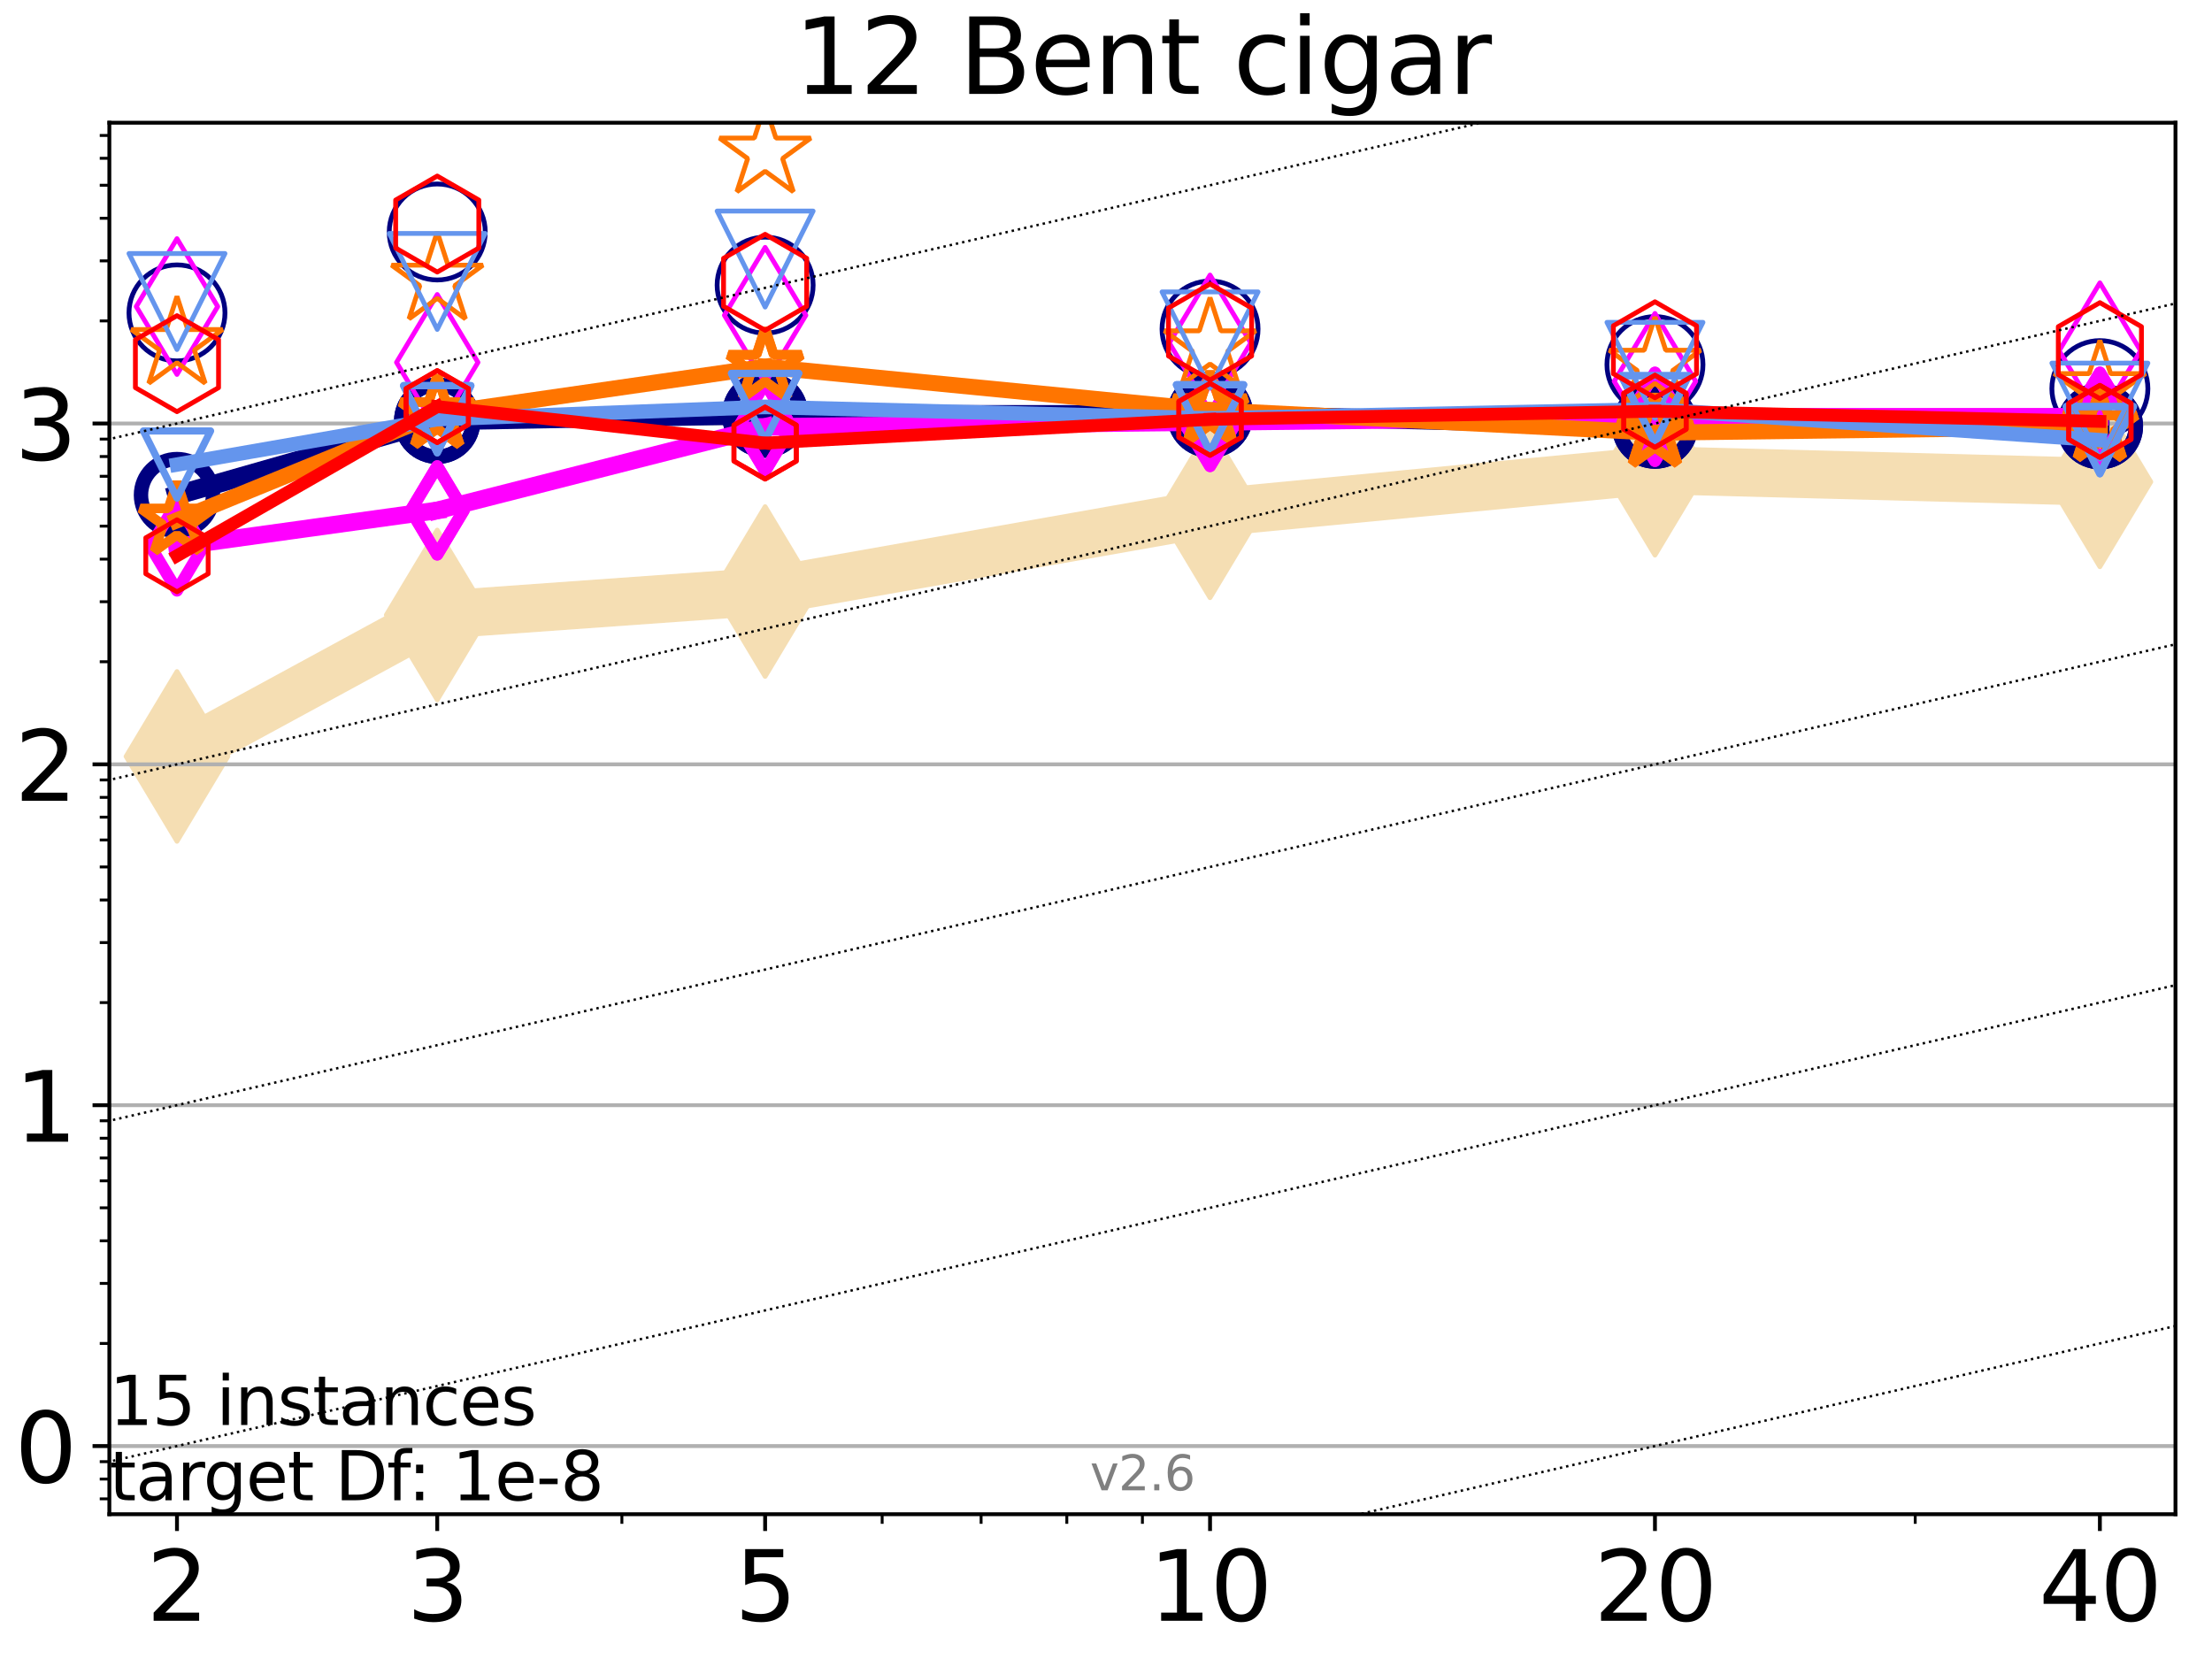 <?xml version="1.0" encoding="utf-8" standalone="no"?>
<!DOCTYPE svg PUBLIC "-//W3C//DTD SVG 1.1//EN"
  "http://www.w3.org/Graphics/SVG/1.1/DTD/svg11.dtd">
<svg xmlns:xlink="http://www.w3.org/1999/xlink" width="460.8pt" height="345.6pt" viewBox="0 0 460.8 345.6" xmlns="http://www.w3.org/2000/svg" version="1.1">
 <defs>
  <style type="text/css">*{stroke-linejoin: round; stroke-linecap: butt}</style>
 </defs>
 <g id="figure_1">
  <g id="patch_1">
   <path d="M 0 345.6 
L 460.8 345.6 
L 460.8 0 
L 0 0 
z
" style="fill: #ffffff"/>
  </g>
  <g id="axes_1">
   <g id="patch_2">
    <path d="M 22.78 315.44 
L 453.192 315.44 
L 453.192 25.56 
L 22.78 25.56 
z
" style="fill: #ffffff"/>
   </g>
   <g id="line2d_1">
    <path d="M 36.868 157.577 
L 91.085 128.108 
L 159.39 123.225 
L 252.074 106.827 
L 344.758 97.957 
L 437.443 100.376 
" clip-path="url(#pd51dec85cf)" style="fill: none; stroke: #f5deb3; stroke-width: 10; stroke-linecap: square"/>
    <defs>
     <path id="m3468504c24" d="M -0 17.678 
L 10.607 0 
L 0 -17.678 
L -10.607 -0 
z
" style="stroke: #f5deb3; stroke-linejoin: miter"/>
    </defs>
    <g clip-path="url(#pd51dec85cf)">
     <use xlink:href="#m3468504c24" x="36.868" y="157.577" style="fill: #f5deb3; stroke: #f5deb3; stroke-linejoin: miter"/>
     <use xlink:href="#m3468504c24" x="91.085" y="128.108" style="fill: #f5deb3; stroke: #f5deb3; stroke-linejoin: miter"/>
     <use xlink:href="#m3468504c24" x="159.39" y="123.225" style="fill: #f5deb3; stroke: #f5deb3; stroke-linejoin: miter"/>
     <use xlink:href="#m3468504c24" x="252.074" y="106.827" style="fill: #f5deb3; stroke: #f5deb3; stroke-linejoin: miter"/>
     <use xlink:href="#m3468504c24" x="344.758" y="97.957" style="fill: #f5deb3; stroke: #f5deb3; stroke-linejoin: miter"/>
     <use xlink:href="#m3468504c24" x="437.443" y="100.376" style="fill: #f5deb3; stroke: #f5deb3; stroke-linejoin: miter"/>
    </g>
   </g>
   <g id="matplotlib.axis_1">
    <g id="xtick_1">
     <g id="line2d_2">
      <defs>
       <path id="ma467ca7c6b" d="M 0 0 
L 0 3.5 
" style="stroke: #000000; stroke-width: 0.8"/>
      </defs>
      <g>
       <use xlink:href="#ma467ca7c6b" x="36.868" y="315.44" style="stroke: #000000; stroke-width: 0.8"/>
      </g>
     </g>
     <g id="text_1">
      <!-- 2 -->
      <g transform="translate(30.506 337.637)scale(0.2 -0.2)">
       <defs>
        <path id="DejaVuSans-32" d="M 1228 531 
L 3431 531 
L 3431 0 
L 469 0 
L 469 531 
Q 828 903 1448 1529 
Q 2069 2156 2228 2338 
Q 2531 2678 2651 2914 
Q 2772 3150 2772 3378 
Q 2772 3750 2511 3984 
Q 2250 4219 1831 4219 
Q 1534 4219 1204 4116 
Q 875 4013 500 3803 
L 500 4441 
Q 881 4594 1212 4672 
Q 1544 4750 1819 4750 
Q 2544 4750 2975 4387 
Q 3406 4025 3406 3419 
Q 3406 3131 3298 2873 
Q 3191 2616 2906 2266 
Q 2828 2175 2409 1742 
Q 1991 1309 1228 531 
z
" transform="scale(0.016)"/>
       </defs>
       <use xlink:href="#DejaVuSans-32"/>
      </g>
     </g>
    </g>
    <g id="xtick_2">
     <g id="line2d_3">
      <g>
       <use xlink:href="#ma467ca7c6b" x="91.085" y="315.44" style="stroke: #000000; stroke-width: 0.8"/>
      </g>
     </g>
     <g id="text_2">
      <!-- 3 -->
      <g transform="translate(84.723 337.637)scale(0.2 -0.2)">
       <defs>
        <path id="DejaVuSans-33" d="M 2597 2516 
Q 3050 2419 3304 2112 
Q 3559 1806 3559 1356 
Q 3559 666 3084 287 
Q 2609 -91 1734 -91 
Q 1441 -91 1130 -33 
Q 819 25 488 141 
L 488 750 
Q 750 597 1062 519 
Q 1375 441 1716 441 
Q 2309 441 2620 675 
Q 2931 909 2931 1356 
Q 2931 1769 2642 2001 
Q 2353 2234 1838 2234 
L 1294 2234 
L 1294 2753 
L 1863 2753 
Q 2328 2753 2575 2939 
Q 2822 3125 2822 3475 
Q 2822 3834 2567 4026 
Q 2313 4219 1838 4219 
Q 1578 4219 1281 4162 
Q 984 4106 628 3988 
L 628 4550 
Q 988 4650 1302 4700 
Q 1616 4750 1894 4750 
Q 2613 4750 3031 4423 
Q 3450 4097 3450 3541 
Q 3450 3153 3228 2886 
Q 3006 2619 2597 2516 
z
" transform="scale(0.016)"/>
       </defs>
       <use xlink:href="#DejaVuSans-33"/>
      </g>
     </g>
    </g>
    <g id="xtick_3">
     <g id="line2d_4">
      <g>
       <use xlink:href="#ma467ca7c6b" x="159.39" y="315.44" style="stroke: #000000; stroke-width: 0.8"/>
      </g>
     </g>
     <g id="text_3">
      <!-- 5 -->
      <g transform="translate(153.028 337.637)scale(0.2 -0.2)">
       <defs>
        <path id="DejaVuSans-35" d="M 691 4666 
L 3169 4666 
L 3169 4134 
L 1269 4134 
L 1269 2991 
Q 1406 3038 1543 3061 
Q 1681 3084 1819 3084 
Q 2600 3084 3056 2656 
Q 3513 2228 3513 1497 
Q 3513 744 3044 326 
Q 2575 -91 1722 -91 
Q 1428 -91 1123 -41 
Q 819 9 494 109 
L 494 744 
Q 775 591 1075 516 
Q 1375 441 1709 441 
Q 2250 441 2565 725 
Q 2881 1009 2881 1497 
Q 2881 1984 2565 2268 
Q 2250 2553 1709 2553 
Q 1456 2553 1204 2497 
Q 953 2441 691 2322 
L 691 4666 
z
" transform="scale(0.016)"/>
       </defs>
       <use xlink:href="#DejaVuSans-35"/>
      </g>
     </g>
    </g>
    <g id="xtick_4">
     <g id="line2d_5">
      <g>
       <use xlink:href="#ma467ca7c6b" x="252.074" y="315.44" style="stroke: #000000; stroke-width: 0.8"/>
      </g>
     </g>
     <g id="text_4">
      <!-- 10 -->
      <g transform="translate(239.349 337.637)scale(0.2 -0.2)">
       <defs>
        <path id="DejaVuSans-31" d="M 794 531 
L 1825 531 
L 1825 4091 
L 703 3866 
L 703 4441 
L 1819 4666 
L 2450 4666 
L 2450 531 
L 3481 531 
L 3481 0 
L 794 0 
L 794 531 
z
" transform="scale(0.016)"/>
        <path id="DejaVuSans-30" d="M 2034 4250 
Q 1547 4250 1301 3770 
Q 1056 3291 1056 2328 
Q 1056 1369 1301 889 
Q 1547 409 2034 409 
Q 2525 409 2770 889 
Q 3016 1369 3016 2328 
Q 3016 3291 2770 3770 
Q 2525 4250 2034 4250 
z
M 2034 4750 
Q 2819 4750 3233 4129 
Q 3647 3509 3647 2328 
Q 3647 1150 3233 529 
Q 2819 -91 2034 -91 
Q 1250 -91 836 529 
Q 422 1150 422 2328 
Q 422 3509 836 4129 
Q 1250 4750 2034 4750 
z
" transform="scale(0.016)"/>
       </defs>
       <use xlink:href="#DejaVuSans-31"/>
       <use xlink:href="#DejaVuSans-30" x="63.623"/>
      </g>
     </g>
    </g>
    <g id="xtick_5">
     <g id="line2d_6">
      <g>
       <use xlink:href="#ma467ca7c6b" x="344.758" y="315.44" style="stroke: #000000; stroke-width: 0.8"/>
      </g>
     </g>
     <g id="text_5">
      <!-- 20 -->
      <g transform="translate(332.033 337.637)scale(0.2 -0.2)">
       <use xlink:href="#DejaVuSans-32"/>
       <use xlink:href="#DejaVuSans-30" x="63.623"/>
      </g>
     </g>
    </g>
    <g id="xtick_6">
     <g id="line2d_7">
      <g>
       <use xlink:href="#ma467ca7c6b" x="437.443" y="315.44" style="stroke: #000000; stroke-width: 0.8"/>
      </g>
     </g>
     <g id="text_6">
      <!-- 40 -->
      <g transform="translate(424.718 337.637)scale(0.2 -0.2)">
       <defs>
        <path id="DejaVuSans-34" d="M 2419 4116 
L 825 1625 
L 2419 1625 
L 2419 4116 
z
M 2253 4666 
L 3047 4666 
L 3047 1625 
L 3713 1625 
L 3713 1100 
L 3047 1100 
L 3047 0 
L 2419 0 
L 2419 1100 
L 313 1100 
L 313 1709 
L 2253 4666 
z
" transform="scale(0.016)"/>
       </defs>
       <use xlink:href="#DejaVuSans-34"/>
       <use xlink:href="#DejaVuSans-30" x="63.623"/>
      </g>
     </g>
    </g>
    <g id="xtick_7">
     <g id="line2d_8">
      <defs>
       <path id="m8742161b7d" d="M 0 0 
L 0 2 
" style="stroke: #000000; stroke-width: 0.6"/>
      </defs>
      <g>
       <use xlink:href="#m8742161b7d" x="129.552" y="315.44" style="stroke: #000000; stroke-width: 0.6"/>
      </g>
     </g>
    </g>
    <g id="xtick_8">
     <g id="line2d_9">
      <g>
       <use xlink:href="#m8742161b7d" x="183.769" y="315.44" style="stroke: #000000; stroke-width: 0.6"/>
      </g>
     </g>
    </g>
    <g id="xtick_9">
     <g id="line2d_10">
      <g>
       <use xlink:href="#m8742161b7d" x="204.381" y="315.44" style="stroke: #000000; stroke-width: 0.6"/>
      </g>
     </g>
    </g>
    <g id="xtick_10">
     <g id="line2d_11">
      <g>
       <use xlink:href="#m8742161b7d" x="222.237" y="315.44" style="stroke: #000000; stroke-width: 0.6"/>
      </g>
     </g>
    </g>
    <g id="xtick_11">
     <g id="line2d_12">
      <g>
       <use xlink:href="#m8742161b7d" x="237.986" y="315.44" style="stroke: #000000; stroke-width: 0.6"/>
      </g>
     </g>
    </g>
    <g id="xtick_12">
     <g id="line2d_13">
      <g>
       <use xlink:href="#m8742161b7d" x="398.975" y="315.44" style="stroke: #000000; stroke-width: 0.6"/>
      </g>
     </g>
    </g>
   </g>
   <g id="matplotlib.axis_2">
    <g id="ytick_1">
     <g id="line2d_14">
      <path d="M 22.78 301.239 
L 453.192 301.239 
" clip-path="url(#pd51dec85cf)" style="fill: none; stroke: #b0b0b0; stroke-width: 0.8; stroke-linecap: square"/>
     </g>
     <g id="line2d_15">
      <defs>
       <path id="md9163b01f8" d="M 0 0 
L -3.5 0 
" style="stroke: #000000; stroke-width: 0.8"/>
      </defs>
      <g>
       <use xlink:href="#md9163b01f8" x="22.78" y="301.239" style="stroke: #000000; stroke-width: 0.8"/>
      </g>
     </g>
     <g id="text_7">
      <!-- 0 -->
      <g transform="translate(3.055 308.837)scale(0.2 -0.2)">
       <use xlink:href="#DejaVuSans-30"/>
      </g>
     </g>
    </g>
    <g id="ytick_2">
     <g id="line2d_16">
      <path d="M 22.78 230.234 
L 453.192 230.234 
" clip-path="url(#pd51dec85cf)" style="fill: none; stroke: #b0b0b0; stroke-width: 0.8; stroke-linecap: square"/>
     </g>
     <g id="line2d_17">
      <g>
       <use xlink:href="#md9163b01f8" x="22.78" y="230.234" style="stroke: #000000; stroke-width: 0.8"/>
      </g>
     </g>
     <g id="text_8">
      <!-- 1 -->
      <g transform="translate(3.055 237.832)scale(0.2 -0.2)">
       <use xlink:href="#DejaVuSans-31"/>
      </g>
     </g>
    </g>
    <g id="ytick_3">
     <g id="line2d_18">
      <path d="M 22.78 159.228 
L 453.192 159.228 
" clip-path="url(#pd51dec85cf)" style="fill: none; stroke: #b0b0b0; stroke-width: 0.8; stroke-linecap: square"/>
     </g>
     <g id="line2d_19">
      <g>
       <use xlink:href="#md9163b01f8" x="22.78" y="159.228" style="stroke: #000000; stroke-width: 0.8"/>
      </g>
     </g>
     <g id="text_9">
      <!-- 2 -->
      <g transform="translate(3.055 166.827)scale(0.2 -0.2)">
       <use xlink:href="#DejaVuSans-32"/>
      </g>
     </g>
    </g>
    <g id="ytick_4">
     <g id="line2d_20">
      <path d="M 22.78 88.223 
L 453.192 88.223 
" clip-path="url(#pd51dec85cf)" style="fill: none; stroke: #b0b0b0; stroke-width: 0.8; stroke-linecap: square"/>
     </g>
     <g id="line2d_21">
      <g>
       <use xlink:href="#md9163b01f8" x="22.78" y="88.223" style="stroke: #000000; stroke-width: 0.8"/>
      </g>
     </g>
     <g id="text_10">
      <!-- 3 -->
      <g transform="translate(3.055 95.821)scale(0.2 -0.2)">
       <use xlink:href="#DejaVuSans-33"/>
      </g>
     </g>
    </g>
    <g id="ytick_5">
     <g id="line2d_22">
      <defs>
       <path id="m0f6da4682d" d="M 0 0 
L -2 0 
" style="stroke: #000000; stroke-width: 0.6"/>
      </defs>
      <g>
       <use xlink:href="#m0f6da4682d" x="22.78" y="312.238" style="stroke: #000000; stroke-width: 0.6"/>
      </g>
     </g>
    </g>
    <g id="ytick_6">
     <g id="line2d_23">
      <g>
       <use xlink:href="#m0f6da4682d" x="22.78" y="308.12" style="stroke: #000000; stroke-width: 0.6"/>
      </g>
     </g>
    </g>
    <g id="ytick_7">
     <g id="line2d_24">
      <g>
       <use xlink:href="#m0f6da4682d" x="22.78" y="304.488" style="stroke: #000000; stroke-width: 0.6"/>
      </g>
     </g>
    </g>
    <g id="ytick_8">
     <g id="line2d_25">
      <g>
       <use xlink:href="#m0f6da4682d" x="22.78" y="279.864" style="stroke: #000000; stroke-width: 0.6"/>
      </g>
     </g>
    </g>
    <g id="ytick_9">
     <g id="line2d_26">
      <g>
       <use xlink:href="#m0f6da4682d" x="22.78" y="267.361" style="stroke: #000000; stroke-width: 0.6"/>
      </g>
     </g>
    </g>
    <g id="ytick_10">
     <g id="line2d_27">
      <g>
       <use xlink:href="#m0f6da4682d" x="22.78" y="258.489" style="stroke: #000000; stroke-width: 0.6"/>
      </g>
     </g>
    </g>
    <g id="ytick_11">
     <g id="line2d_28">
      <g>
       <use xlink:href="#m0f6da4682d" x="22.78" y="251.608" style="stroke: #000000; stroke-width: 0.6"/>
      </g>
     </g>
    </g>
    <g id="ytick_12">
     <g id="line2d_29">
      <g>
       <use xlink:href="#m0f6da4682d" x="22.78" y="245.986" style="stroke: #000000; stroke-width: 0.6"/>
      </g>
     </g>
    </g>
    <g id="ytick_13">
     <g id="line2d_30">
      <g>
       <use xlink:href="#m0f6da4682d" x="22.78" y="241.232" style="stroke: #000000; stroke-width: 0.6"/>
      </g>
     </g>
    </g>
    <g id="ytick_14">
     <g id="line2d_31">
      <g>
       <use xlink:href="#m0f6da4682d" x="22.78" y="237.115" style="stroke: #000000; stroke-width: 0.6"/>
      </g>
     </g>
    </g>
    <g id="ytick_15">
     <g id="line2d_32">
      <g>
       <use xlink:href="#m0f6da4682d" x="22.78" y="233.483" style="stroke: #000000; stroke-width: 0.6"/>
      </g>
     </g>
    </g>
    <g id="ytick_16">
     <g id="line2d_33">
      <g>
       <use xlink:href="#m0f6da4682d" x="22.78" y="208.859" style="stroke: #000000; stroke-width: 0.6"/>
      </g>
     </g>
    </g>
    <g id="ytick_17">
     <g id="line2d_34">
      <g>
       <use xlink:href="#m0f6da4682d" x="22.78" y="196.355" style="stroke: #000000; stroke-width: 0.6"/>
      </g>
     </g>
    </g>
    <g id="ytick_18">
     <g id="line2d_35">
      <g>
       <use xlink:href="#m0f6da4682d" x="22.78" y="187.484" style="stroke: #000000; stroke-width: 0.6"/>
      </g>
     </g>
    </g>
    <g id="ytick_19">
     <g id="line2d_36">
      <g>
       <use xlink:href="#m0f6da4682d" x="22.78" y="180.603" style="stroke: #000000; stroke-width: 0.6"/>
      </g>
     </g>
    </g>
    <g id="ytick_20">
     <g id="line2d_37">
      <g>
       <use xlink:href="#m0f6da4682d" x="22.78" y="174.981" style="stroke: #000000; stroke-width: 0.6"/>
      </g>
     </g>
    </g>
    <g id="ytick_21">
     <g id="line2d_38">
      <g>
       <use xlink:href="#m0f6da4682d" x="22.78" y="170.227" style="stroke: #000000; stroke-width: 0.6"/>
      </g>
     </g>
    </g>
    <g id="ytick_22">
     <g id="line2d_39">
      <g>
       <use xlink:href="#m0f6da4682d" x="22.78" y="166.109" style="stroke: #000000; stroke-width: 0.6"/>
      </g>
     </g>
    </g>
    <g id="ytick_23">
     <g id="line2d_40">
      <g>
       <use xlink:href="#m0f6da4682d" x="22.78" y="162.477" style="stroke: #000000; stroke-width: 0.6"/>
      </g>
     </g>
    </g>
    <g id="ytick_24">
     <g id="line2d_41">
      <g>
       <use xlink:href="#m0f6da4682d" x="22.78" y="137.853" style="stroke: #000000; stroke-width: 0.6"/>
      </g>
     </g>
    </g>
    <g id="ytick_25">
     <g id="line2d_42">
      <g>
       <use xlink:href="#m0f6da4682d" x="22.78" y="125.35" style="stroke: #000000; stroke-width: 0.6"/>
      </g>
     </g>
    </g>
    <g id="ytick_26">
     <g id="line2d_43">
      <g>
       <use xlink:href="#m0f6da4682d" x="22.78" y="116.479" style="stroke: #000000; stroke-width: 0.6"/>
      </g>
     </g>
    </g>
    <g id="ytick_27">
     <g id="line2d_44">
      <g>
       <use xlink:href="#m0f6da4682d" x="22.78" y="109.598" style="stroke: #000000; stroke-width: 0.6"/>
      </g>
     </g>
    </g>
    <g id="ytick_28">
     <g id="line2d_45">
      <g>
       <use xlink:href="#m0f6da4682d" x="22.78" y="103.975" style="stroke: #000000; stroke-width: 0.6"/>
      </g>
     </g>
    </g>
    <g id="ytick_29">
     <g id="line2d_46">
      <g>
       <use xlink:href="#m0f6da4682d" x="22.78" y="99.222" style="stroke: #000000; stroke-width: 0.6"/>
      </g>
     </g>
    </g>
    <g id="ytick_30">
     <g id="line2d_47">
      <g>
       <use xlink:href="#m0f6da4682d" x="22.78" y="95.104" style="stroke: #000000; stroke-width: 0.6"/>
      </g>
     </g>
    </g>
    <g id="ytick_31">
     <g id="line2d_48">
      <g>
       <use xlink:href="#m0f6da4682d" x="22.78" y="91.472" style="stroke: #000000; stroke-width: 0.6"/>
      </g>
     </g>
    </g>
    <g id="ytick_32">
     <g id="line2d_49">
      <g>
       <use xlink:href="#m0f6da4682d" x="22.78" y="66.848" style="stroke: #000000; stroke-width: 0.6"/>
      </g>
     </g>
    </g>
    <g id="ytick_33">
     <g id="line2d_50">
      <g>
       <use xlink:href="#m0f6da4682d" x="22.78" y="54.345" style="stroke: #000000; stroke-width: 0.6"/>
      </g>
     </g>
    </g>
    <g id="ytick_34">
     <g id="line2d_51">
      <g>
       <use xlink:href="#m0f6da4682d" x="22.78" y="45.473" style="stroke: #000000; stroke-width: 0.6"/>
      </g>
     </g>
    </g>
    <g id="ytick_35">
     <g id="line2d_52">
      <g>
       <use xlink:href="#m0f6da4682d" x="22.78" y="38.592" style="stroke: #000000; stroke-width: 0.6"/>
      </g>
     </g>
    </g>
    <g id="ytick_36">
     <g id="line2d_53">
      <g>
       <use xlink:href="#m0f6da4682d" x="22.78" y="32.97" style="stroke: #000000; stroke-width: 0.6"/>
      </g>
     </g>
    </g>
    <g id="ytick_37">
     <g id="line2d_54">
      <g>
       <use xlink:href="#m0f6da4682d" x="22.78" y="28.216" style="stroke: #000000; stroke-width: 0.6"/>
      </g>
     </g>
    </g>
   </g>
   <g id="line2d_55">
    <path d="M 36.868 103.134 
L 91.085 87.647 
" clip-path="url(#pd51dec85cf)" style="fill: none; stroke: #000080; stroke-width: 4; stroke-linecap: square"/>
    <defs>
     <path id="mf715bd13f1" d="M 0 7.5 
C 1.989 7.5 3.897 6.71 5.303 5.303 
C 6.71 3.897 7.5 1.989 7.5 0 
C 7.5 -1.989 6.71 -3.897 5.303 -5.303 
C 3.897 -6.71 1.989 -7.5 0 -7.5 
C -1.989 -7.5 -3.897 -6.71 -5.303 -5.303 
C -6.71 -3.897 -7.5 -1.989 -7.5 0 
C -7.5 1.989 -6.71 3.897 -5.303 5.303 
C -3.897 6.71 -1.989 7.5 0 7.5 
z
" style="stroke: #000080; stroke-width: 3"/>
    </defs>
    <g clip-path="url(#pd51dec85cf)">
     <use xlink:href="#mf715bd13f1" x="36.868" y="103.134" style="fill-opacity: 0; stroke: #000080; stroke-width: 3"/>
     <use xlink:href="#mf715bd13f1" x="91.085" y="87.647" style="fill-opacity: 0; stroke: #000080; stroke-width: 3"/>
    </g>
   </g>
   <g id="line2d_56">
    <path d="M 91.085 87.647 
L 159.39 86.371 
" clip-path="url(#pd51dec85cf)" style="fill: none; stroke: #000080; stroke-width: 4; stroke-linecap: square"/>
    <g clip-path="url(#pd51dec85cf)">
     <use xlink:href="#mf715bd13f1" x="91.085" y="87.647" style="fill-opacity: 0; stroke: #000080; stroke-width: 3"/>
     <use xlink:href="#mf715bd13f1" x="159.39" y="86.371" style="fill-opacity: 0; stroke: #000080; stroke-width: 3"/>
    </g>
   </g>
   <g id="line2d_57">
    <path d="M 159.39 86.371 
L 252.074 86.393 
" clip-path="url(#pd51dec85cf)" style="fill: none; stroke: #000080; stroke-width: 4; stroke-linecap: square"/>
    <g clip-path="url(#pd51dec85cf)">
     <use xlink:href="#mf715bd13f1" x="159.39" y="86.371" style="fill-opacity: 0; stroke: #000080; stroke-width: 3"/>
     <use xlink:href="#mf715bd13f1" x="252.074" y="86.393" style="fill-opacity: 0; stroke: #000080; stroke-width: 3"/>
    </g>
   </g>
   <g id="line2d_58">
    <path d="M 252.074 86.393 
L 344.758 88.649 
" clip-path="url(#pd51dec85cf)" style="fill: none; stroke: #000080; stroke-width: 4; stroke-linecap: square"/>
    <g clip-path="url(#pd51dec85cf)">
     <use xlink:href="#mf715bd13f1" x="252.074" y="86.393" style="fill-opacity: 0; stroke: #000080; stroke-width: 3"/>
     <use xlink:href="#mf715bd13f1" x="344.758" y="88.649" style="fill-opacity: 0; stroke: #000080; stroke-width: 3"/>
    </g>
   </g>
   <g id="line2d_59">
    <path d="M 344.758 88.649 
L 437.443 88.773 
" clip-path="url(#pd51dec85cf)" style="fill: none; stroke: #000080; stroke-width: 4; stroke-linecap: square"/>
    <g clip-path="url(#pd51dec85cf)">
     <use xlink:href="#mf715bd13f1" x="344.758" y="88.649" style="fill-opacity: 0; stroke: #000080; stroke-width: 3"/>
     <use xlink:href="#mf715bd13f1" x="437.443" y="88.773" style="fill-opacity: 0; stroke: #000080; stroke-width: 3"/>
    </g>
   </g>
   <g id="line2d_60">
    <path d="M 437.443 88.773 
" clip-path="url(#pd51dec85cf)" style="fill: none; stroke: #000080; stroke-width: 4; stroke-linecap: square"/>
    <g clip-path="url(#pd51dec85cf)">
     <use xlink:href="#mf715bd13f1" x="437.443" y="88.773" style="fill-opacity: 0; stroke: #000080; stroke-width: 3"/>
    </g>
   </g>
   <g id="line2d_61"/>
   <g id="line2d_62">
    <defs>
     <path id="m089adb2731" d="M 0 10 
C 2.652 10 5.196 8.946 7.071 7.071 
C 8.946 5.196 10 2.652 10 0 
C 10 -2.652 8.946 -5.196 7.071 -7.071 
C 5.196 -8.946 2.652 -10 0 -10 
C -2.652 -10 -5.196 -8.946 -7.071 -7.071 
C -8.946 -5.196 -10 -2.652 -10 0 
C -10 2.652 -8.946 5.196 -7.071 7.071 
C -5.196 8.946 -2.652 10 0 10 
z
" style="stroke: #000080"/>
    </defs>
    <g clip-path="url(#pd51dec85cf)">
     <use xlink:href="#m089adb2731" x="36.868" y="65.182" style="fill-opacity: 0; stroke: #000080"/>
     <use xlink:href="#m089adb2731" x="91.085" y="48.325" style="fill-opacity: 0; stroke: #000080"/>
     <use xlink:href="#m089adb2731" x="159.39" y="59.397" style="fill-opacity: 0; stroke: #000080"/>
     <use xlink:href="#m089adb2731" x="252.074" y="68.544" style="fill-opacity: 0; stroke: #000080"/>
     <use xlink:href="#m089adb2731" x="344.758" y="75.956" style="fill-opacity: 0; stroke: #000080"/>
     <use xlink:href="#m089adb2731" x="437.443" y="80.956" style="fill-opacity: 0; stroke: #000080"/>
    </g>
   </g>
   <g id="line2d_63">
    <path d="M 36.868 113.838 
L 91.085 106.324 
" clip-path="url(#pd51dec85cf)" style="fill: none; stroke: #ff00ff; stroke-width: 3.667; stroke-linecap: square"/>
    <defs>
     <path id="mc3e0dd32f2" d="M -0 9.192 
L 5.515 0 
L 0 -9.192 
L -5.515 -0 
z
" style="stroke: #ff00ff; stroke-width: 2.5; stroke-linejoin: miter"/>
    </defs>
    <g clip-path="url(#pd51dec85cf)">
     <use xlink:href="#mc3e0dd32f2" x="36.868" y="113.838" style="fill-opacity: 0; stroke: #ff00ff; stroke-width: 2.5; stroke-linejoin: miter"/>
     <use xlink:href="#mc3e0dd32f2" x="91.085" y="106.324" style="fill-opacity: 0; stroke: #ff00ff; stroke-width: 2.5; stroke-linejoin: miter"/>
    </g>
   </g>
   <g id="line2d_64">
    <path d="M 91.085 106.324 
L 159.39 88.935 
" clip-path="url(#pd51dec85cf)" style="fill: none; stroke: #ff00ff; stroke-width: 3.667; stroke-linecap: square"/>
    <g clip-path="url(#pd51dec85cf)">
     <use xlink:href="#mc3e0dd32f2" x="91.085" y="106.324" style="fill-opacity: 0; stroke: #ff00ff; stroke-width: 2.5; stroke-linejoin: miter"/>
     <use xlink:href="#mc3e0dd32f2" x="159.39" y="88.935" style="fill-opacity: 0; stroke: #ff00ff; stroke-width: 2.5; stroke-linejoin: miter"/>
    </g>
   </g>
   <g id="line2d_65">
    <path d="M 159.39 88.935 
L 252.074 87.901 
" clip-path="url(#pd51dec85cf)" style="fill: none; stroke: #ff00ff; stroke-width: 3.667; stroke-linecap: square"/>
    <g clip-path="url(#pd51dec85cf)">
     <use xlink:href="#mc3e0dd32f2" x="159.39" y="88.935" style="fill-opacity: 0; stroke: #ff00ff; stroke-width: 2.5; stroke-linejoin: miter"/>
     <use xlink:href="#mc3e0dd32f2" x="252.074" y="87.901" style="fill-opacity: 0; stroke: #ff00ff; stroke-width: 2.5; stroke-linejoin: miter"/>
    </g>
   </g>
   <g id="line2d_66">
    <path d="M 252.074 87.901 
L 344.758 86.828 
" clip-path="url(#pd51dec85cf)" style="fill: none; stroke: #ff00ff; stroke-width: 3.667; stroke-linecap: square"/>
    <g clip-path="url(#pd51dec85cf)">
     <use xlink:href="#mc3e0dd32f2" x="252.074" y="87.901" style="fill-opacity: 0; stroke: #ff00ff; stroke-width: 2.5; stroke-linejoin: miter"/>
     <use xlink:href="#mc3e0dd32f2" x="344.758" y="86.828" style="fill-opacity: 0; stroke: #ff00ff; stroke-width: 2.5; stroke-linejoin: miter"/>
    </g>
   </g>
   <g id="line2d_67">
    <path d="M 344.758 86.828 
L 437.443 86.814 
" clip-path="url(#pd51dec85cf)" style="fill: none; stroke: #ff00ff; stroke-width: 3.667; stroke-linecap: square"/>
    <g clip-path="url(#pd51dec85cf)">
     <use xlink:href="#mc3e0dd32f2" x="344.758" y="86.828" style="fill-opacity: 0; stroke: #ff00ff; stroke-width: 2.5; stroke-linejoin: miter"/>
     <use xlink:href="#mc3e0dd32f2" x="437.443" y="86.814" style="fill-opacity: 0; stroke: #ff00ff; stroke-width: 2.5; stroke-linejoin: miter"/>
    </g>
   </g>
   <g id="line2d_68">
    <path d="M 437.443 86.814 
" clip-path="url(#pd51dec85cf)" style="fill: none; stroke: #ff00ff; stroke-width: 3.667; stroke-linecap: square"/>
    <g clip-path="url(#pd51dec85cf)">
     <use xlink:href="#mc3e0dd32f2" x="437.443" y="86.814" style="fill-opacity: 0; stroke: #ff00ff; stroke-width: 2.5; stroke-linejoin: miter"/>
    </g>
   </g>
   <g id="line2d_69"/>
   <g id="line2d_70">
    <defs>
     <path id="me9628eeb92" d="M -0 14.142 
L 8.485 0 
L -0 -14.142 
L -8.485 -0 
z
" style="stroke: #ff00ff; stroke-linejoin: miter"/>
    </defs>
    <g clip-path="url(#pd51dec85cf)">
     <use xlink:href="#me9628eeb92" x="36.868" y="63.86" style="fill-opacity: 0; stroke: #ff00ff; stroke-linejoin: miter"/>
     <use xlink:href="#me9628eeb92" x="91.085" y="75.494" style="fill-opacity: 0; stroke: #ff00ff; stroke-linejoin: miter"/>
     <use xlink:href="#me9628eeb92" x="159.39" y="65.677" style="fill-opacity: 0; stroke: #ff00ff; stroke-linejoin: miter"/>
     <use xlink:href="#me9628eeb92" x="252.074" y="71.442" style="fill-opacity: 0; stroke: #ff00ff; stroke-linejoin: miter"/>
     <use xlink:href="#me9628eeb92" x="344.758" y="79.437" style="fill-opacity: 0; stroke: #ff00ff; stroke-linejoin: miter"/>
     <use xlink:href="#me9628eeb92" x="437.443" y="73.065" style="fill-opacity: 0; stroke: #ff00ff; stroke-linejoin: miter"/>
    </g>
   </g>
   <g id="line2d_71">
    <path d="M 36.868 108.382 
L 91.085 86.233 
" clip-path="url(#pd51dec85cf)" style="fill: none; stroke: #ff7500; stroke-width: 3.333; stroke-linecap: square"/>
    <defs>
     <path id="m45c3a6186c" d="M 0 -8 
L -1.796 -2.472 
L -7.608 -2.472 
L -2.906 0.944 
L -4.702 6.472 
L -0 3.056 
L 4.702 6.472 
L 2.906 0.944 
L 7.608 -2.472 
L 1.796 -2.472 
z
" style="stroke: #ff7500; stroke-width: 2; stroke-linejoin: bevel"/>
    </defs>
    <g clip-path="url(#pd51dec85cf)">
     <use xlink:href="#m45c3a6186c" x="36.868" y="108.382" style="fill-opacity: 0; stroke: #ff7500; stroke-width: 2; stroke-linejoin: bevel"/>
     <use xlink:href="#m45c3a6186c" x="91.085" y="86.233" style="fill-opacity: 0; stroke: #ff7500; stroke-width: 2; stroke-linejoin: bevel"/>
    </g>
   </g>
   <g id="line2d_72">
    <path d="M 91.085 86.233 
L 159.39 76.389 
" clip-path="url(#pd51dec85cf)" style="fill: none; stroke: #ff7500; stroke-width: 3.333; stroke-linecap: square"/>
    <g clip-path="url(#pd51dec85cf)">
     <use xlink:href="#m45c3a6186c" x="91.085" y="86.233" style="fill-opacity: 0; stroke: #ff7500; stroke-width: 2; stroke-linejoin: bevel"/>
     <use xlink:href="#m45c3a6186c" x="159.39" y="76.389" style="fill-opacity: 0; stroke: #ff7500; stroke-width: 2; stroke-linejoin: bevel"/>
    </g>
   </g>
   <g id="line2d_73">
    <path d="M 159.39 76.389 
L 252.074 85.432 
" clip-path="url(#pd51dec85cf)" style="fill: none; stroke: #ff7500; stroke-width: 3.333; stroke-linecap: square"/>
    <g clip-path="url(#pd51dec85cf)">
     <use xlink:href="#m45c3a6186c" x="159.39" y="76.389" style="fill-opacity: 0; stroke: #ff7500; stroke-width: 2; stroke-linejoin: bevel"/>
     <use xlink:href="#m45c3a6186c" x="252.074" y="85.432" style="fill-opacity: 0; stroke: #ff7500; stroke-width: 2; stroke-linejoin: bevel"/>
    </g>
   </g>
   <g id="line2d_74">
    <path d="M 252.074 85.432 
L 344.758 90.134 
" clip-path="url(#pd51dec85cf)" style="fill: none; stroke: #ff7500; stroke-width: 3.333; stroke-linecap: square"/>
    <g clip-path="url(#pd51dec85cf)">
     <use xlink:href="#m45c3a6186c" x="252.074" y="85.432" style="fill-opacity: 0; stroke: #ff7500; stroke-width: 2; stroke-linejoin: bevel"/>
     <use xlink:href="#m45c3a6186c" x="344.758" y="90.134" style="fill-opacity: 0; stroke: #ff7500; stroke-width: 2; stroke-linejoin: bevel"/>
    </g>
   </g>
   <g id="line2d_75">
    <path d="M 344.758 90.134 
L 437.443 88.965 
" clip-path="url(#pd51dec85cf)" style="fill: none; stroke: #ff7500; stroke-width: 3.333; stroke-linecap: square"/>
    <g clip-path="url(#pd51dec85cf)">
     <use xlink:href="#m45c3a6186c" x="344.758" y="90.134" style="fill-opacity: 0; stroke: #ff7500; stroke-width: 2; stroke-linejoin: bevel"/>
     <use xlink:href="#m45c3a6186c" x="437.443" y="88.965" style="fill-opacity: 0; stroke: #ff7500; stroke-width: 2; stroke-linejoin: bevel"/>
    </g>
   </g>
   <g id="line2d_76">
    <path d="M 437.443 88.965 
" clip-path="url(#pd51dec85cf)" style="fill: none; stroke: #ff7500; stroke-width: 3.333; stroke-linecap: square"/>
    <g clip-path="url(#pd51dec85cf)">
     <use xlink:href="#m45c3a6186c" x="437.443" y="88.965" style="fill-opacity: 0; stroke: #ff7500; stroke-width: 2; stroke-linejoin: bevel"/>
    </g>
   </g>
   <g id="line2d_77"/>
   <g id="line2d_78">
    <defs>
     <path id="mcd65ead9f7" d="M 0 -10 
L -2.245 -3.09 
L -9.511 -3.09 
L -3.633 1.18 
L -5.878 8.09 
L -0 3.82 
L 5.878 8.09 
L 3.633 1.18 
L 9.511 -3.09 
L 2.245 -3.09 
z
" style="stroke: #ff7500; stroke-linejoin: bevel"/>
    </defs>
    <g clip-path="url(#pd51dec85cf)">
     <use xlink:href="#mcd65ead9f7" x="36.868" y="71.742" style="fill-opacity: 0; stroke: #ff7500; stroke-linejoin: bevel"/>
     <use xlink:href="#mcd65ead9f7" x="91.085" y="58.33" style="fill-opacity: 0; stroke: #ff7500; stroke-linejoin: bevel"/>
     <use xlink:href="#mcd65ead9f7" x="159.39" y="31.847" style="fill-opacity: 0; stroke: #ff7500; stroke-linejoin: bevel"/>
     <use xlink:href="#mcd65ead9f7" x="252.074" y="72.005" style="fill-opacity: 0; stroke: #ff7500; stroke-linejoin: bevel"/>
     <use xlink:href="#mcd65ead9f7" x="344.758" y="76.052" style="fill-opacity: 0; stroke: #ff7500; stroke-linejoin: bevel"/>
     <use xlink:href="#mcd65ead9f7" x="437.443" y="80.921" style="fill-opacity: 0; stroke: #ff7500; stroke-linejoin: bevel"/>
    </g>
   </g>
   <g id="line2d_79">
    <path d="M 36.868 96.771 
L 91.085 87.331 
" clip-path="url(#pd51dec85cf)" style="fill: none; stroke: #6495ed; stroke-width: 3; stroke-linecap: square"/>
    <defs>
     <path id="mea779522fc" d="M -0 7 
L 7 -7 
L -7 -7 
z
" style="stroke: #6495ed; stroke-width: 1.5; stroke-linejoin: miter"/>
    </defs>
    <g clip-path="url(#pd51dec85cf)">
     <use xlink:href="#mea779522fc" x="36.868" y="96.771" style="fill-opacity: 0; stroke: #6495ed; stroke-width: 1.5; stroke-linejoin: miter"/>
     <use xlink:href="#mea779522fc" x="91.085" y="87.331" style="fill-opacity: 0; stroke: #6495ed; stroke-width: 1.5; stroke-linejoin: miter"/>
    </g>
   </g>
   <g id="line2d_80">
    <path d="M 91.085 87.331 
L 159.39 84.778 
" clip-path="url(#pd51dec85cf)" style="fill: none; stroke: #6495ed; stroke-width: 3; stroke-linecap: square"/>
    <g clip-path="url(#pd51dec85cf)">
     <use xlink:href="#mea779522fc" x="91.085" y="87.331" style="fill-opacity: 0; stroke: #6495ed; stroke-width: 1.5; stroke-linejoin: miter"/>
     <use xlink:href="#mea779522fc" x="159.39" y="84.778" style="fill-opacity: 0; stroke: #6495ed; stroke-width: 1.5; stroke-linejoin: miter"/>
    </g>
   </g>
   <g id="line2d_81">
    <path d="M 159.39 84.778 
L 252.074 87.146 
" clip-path="url(#pd51dec85cf)" style="fill: none; stroke: #6495ed; stroke-width: 3; stroke-linecap: square"/>
    <g clip-path="url(#pd51dec85cf)">
     <use xlink:href="#mea779522fc" x="159.39" y="84.778" style="fill-opacity: 0; stroke: #6495ed; stroke-width: 1.5; stroke-linejoin: miter"/>
     <use xlink:href="#mea779522fc" x="252.074" y="87.146" style="fill-opacity: 0; stroke: #6495ed; stroke-width: 1.5; stroke-linejoin: miter"/>
    </g>
   </g>
   <g id="line2d_82">
    <path d="M 252.074 87.146 
L 344.758 85.267 
" clip-path="url(#pd51dec85cf)" style="fill: none; stroke: #6495ed; stroke-width: 3; stroke-linecap: square"/>
    <g clip-path="url(#pd51dec85cf)">
     <use xlink:href="#mea779522fc" x="252.074" y="87.146" style="fill-opacity: 0; stroke: #6495ed; stroke-width: 1.5; stroke-linejoin: miter"/>
     <use xlink:href="#mea779522fc" x="344.758" y="85.267" style="fill-opacity: 0; stroke: #6495ed; stroke-width: 1.5; stroke-linejoin: miter"/>
    </g>
   </g>
   <g id="line2d_83">
    <path d="M 344.758 85.267 
L 437.443 91.689 
" clip-path="url(#pd51dec85cf)" style="fill: none; stroke: #6495ed; stroke-width: 3; stroke-linecap: square"/>
    <g clip-path="url(#pd51dec85cf)">
     <use xlink:href="#mea779522fc" x="344.758" y="85.267" style="fill-opacity: 0; stroke: #6495ed; stroke-width: 1.5; stroke-linejoin: miter"/>
     <use xlink:href="#mea779522fc" x="437.443" y="91.689" style="fill-opacity: 0; stroke: #6495ed; stroke-width: 1.5; stroke-linejoin: miter"/>
    </g>
   </g>
   <g id="line2d_84">
    <path d="M 437.443 91.689 
" clip-path="url(#pd51dec85cf)" style="fill: none; stroke: #6495ed; stroke-width: 3; stroke-linecap: square"/>
    <g clip-path="url(#pd51dec85cf)">
     <use xlink:href="#mea779522fc" x="437.443" y="91.689" style="fill-opacity: 0; stroke: #6495ed; stroke-width: 1.5; stroke-linejoin: miter"/>
    </g>
   </g>
   <g id="line2d_85"/>
   <g id="line2d_86">
    <defs>
     <path id="mcd73ee1101" d="M -0 10 
L 10 -10 
L -10 -10 
z
" style="stroke: #6495ed; stroke-linejoin: miter"/>
    </defs>
    <g clip-path="url(#pd51dec85cf)">
     <use xlink:href="#mcd73ee1101" x="36.868" y="62.814" style="fill-opacity: 0; stroke: #6495ed; stroke-linejoin: miter"/>
     <use xlink:href="#mcd73ee1101" x="91.085" y="58.627" style="fill-opacity: 0; stroke: #6495ed; stroke-linejoin: miter"/>
     <use xlink:href="#mcd73ee1101" x="159.39" y="53.967" style="fill-opacity: 0; stroke: #6495ed; stroke-linejoin: miter"/>
     <use xlink:href="#mcd73ee1101" x="252.074" y="70.806" style="fill-opacity: 0; stroke: #6495ed; stroke-linejoin: miter"/>
     <use xlink:href="#mcd73ee1101" x="344.758" y="77.154" style="fill-opacity: 0; stroke: #6495ed; stroke-linejoin: miter"/>
     <use xlink:href="#mcd73ee1101" x="437.443" y="85.641" style="fill-opacity: 0; stroke: #6495ed; stroke-linejoin: miter"/>
    </g>
   </g>
   <g id="line2d_87">
    <path d="M 36.868 115.78 
L 91.085 84.701 
" clip-path="url(#pd51dec85cf)" style="fill: none; stroke: #ff0000; stroke-width: 2.667; stroke-linecap: square"/>
    <defs>
     <path id="md6617428fa" d="M 0 -7.5 
L -6.495 -3.75 
L -6.495 3.75 
L -0 7.5 
L 6.495 3.75 
L 6.495 -3.75 
z
" style="stroke: #ff0000; stroke-linejoin: miter"/>
    </defs>
    <g clip-path="url(#pd51dec85cf)">
     <use xlink:href="#md6617428fa" x="36.868" y="115.78" style="fill-opacity: 0; stroke: #ff0000; stroke-linejoin: miter"/>
     <use xlink:href="#md6617428fa" x="91.085" y="84.701" style="fill-opacity: 0; stroke: #ff0000; stroke-linejoin: miter"/>
    </g>
   </g>
   <g id="line2d_88">
    <path d="M 91.085 84.701 
L 159.39 92.301 
" clip-path="url(#pd51dec85cf)" style="fill: none; stroke: #ff0000; stroke-width: 2.667; stroke-linecap: square"/>
    <g clip-path="url(#pd51dec85cf)">
     <use xlink:href="#md6617428fa" x="91.085" y="84.701" style="fill-opacity: 0; stroke: #ff0000; stroke-linejoin: miter"/>
     <use xlink:href="#md6617428fa" x="159.39" y="92.301" style="fill-opacity: 0; stroke: #ff0000; stroke-linejoin: miter"/>
    </g>
   </g>
   <g id="line2d_89">
    <path d="M 159.39 92.301 
L 252.074 87.358 
" clip-path="url(#pd51dec85cf)" style="fill: none; stroke: #ff0000; stroke-width: 2.667; stroke-linecap: square"/>
    <g clip-path="url(#pd51dec85cf)">
     <use xlink:href="#md6617428fa" x="159.39" y="92.301" style="fill-opacity: 0; stroke: #ff0000; stroke-linejoin: miter"/>
     <use xlink:href="#md6617428fa" x="252.074" y="87.358" style="fill-opacity: 0; stroke: #ff0000; stroke-linejoin: miter"/>
    </g>
   </g>
   <g id="line2d_90">
    <path d="M 252.074 87.358 
L 344.758 85.673 
" clip-path="url(#pd51dec85cf)" style="fill: none; stroke: #ff0000; stroke-width: 2.667; stroke-linecap: square"/>
    <g clip-path="url(#pd51dec85cf)">
     <use xlink:href="#md6617428fa" x="252.074" y="87.358" style="fill-opacity: 0; stroke: #ff0000; stroke-linejoin: miter"/>
     <use xlink:href="#md6617428fa" x="344.758" y="85.673" style="fill-opacity: 0; stroke: #ff0000; stroke-linejoin: miter"/>
    </g>
   </g>
   <g id="line2d_91">
    <path d="M 344.758 85.673 
L 437.443 87.779 
" clip-path="url(#pd51dec85cf)" style="fill: none; stroke: #ff0000; stroke-width: 2.667; stroke-linecap: square"/>
    <g clip-path="url(#pd51dec85cf)">
     <use xlink:href="#md6617428fa" x="344.758" y="85.673" style="fill-opacity: 0; stroke: #ff0000; stroke-linejoin: miter"/>
     <use xlink:href="#md6617428fa" x="437.443" y="87.779" style="fill-opacity: 0; stroke: #ff0000; stroke-linejoin: miter"/>
    </g>
   </g>
   <g id="line2d_92">
    <path d="M 437.443 87.779 
" clip-path="url(#pd51dec85cf)" style="fill: none; stroke: #ff0000; stroke-width: 2.667; stroke-linecap: square"/>
    <g clip-path="url(#pd51dec85cf)">
     <use xlink:href="#md6617428fa" x="437.443" y="87.779" style="fill-opacity: 0; stroke: #ff0000; stroke-linejoin: miter"/>
    </g>
   </g>
   <g id="line2d_93"/>
   <g id="line2d_94">
    <defs>
     <path id="m7466fd9c30" d="M 0 -10 
L -8.66 -5 
L -8.66 5 
L -0 10 
L 8.66 5 
L 8.66 -5 
z
" style="stroke: #ff0000; stroke-linejoin: miter"/>
    </defs>
    <g clip-path="url(#pd51dec85cf)">
     <use xlink:href="#m7466fd9c30" x="36.868" y="75.761" style="fill-opacity: 0; stroke: #ff0000; stroke-linejoin: miter"/>
     <use xlink:href="#m7466fd9c30" x="91.085" y="46.673" style="fill-opacity: 0; stroke: #ff0000; stroke-linejoin: miter"/>
     <use xlink:href="#m7466fd9c30" x="159.39" y="58.81" style="fill-opacity: 0; stroke: #ff0000; stroke-linejoin: miter"/>
     <use xlink:href="#m7466fd9c30" x="252.074" y="69.159" style="fill-opacity: 0; stroke: #ff0000; stroke-linejoin: miter"/>
     <use xlink:href="#m7466fd9c30" x="344.758" y="72.865" style="fill-opacity: 0; stroke: #ff0000; stroke-linejoin: miter"/>
     <use xlink:href="#m7466fd9c30" x="437.443" y="73.045" style="fill-opacity: 0; stroke: #ff0000; stroke-linejoin: miter"/>
    </g>
   </g>
   <g id="line2d_95"/>
   <g id="line2d_96">
    <path d="M 148.066 346.6 
L 461.8 274.247 
" clip-path="url(#pd51dec85cf)" style="fill: none; stroke-dasharray: 0.5,0.825; stroke-dashoffset: 0; stroke: #000000; stroke-width: 0.5"/>
   </g>
   <g id="line2d_97">
    <path d="M -1 309.972 
L 461.8 203.242 
" clip-path="url(#pd51dec85cf)" style="fill: none; stroke-dasharray: 0.5,0.825; stroke-dashoffset: 0; stroke: #000000; stroke-width: 0.5"/>
   </g>
   <g id="line2d_98">
    <path d="M -1 238.967 
L 461.8 132.236 
" clip-path="url(#pd51dec85cf)" style="fill: none; stroke-dasharray: 0.5,0.825; stroke-dashoffset: 0; stroke: #000000; stroke-width: 0.5"/>
   </g>
   <g id="line2d_99">
    <path d="M -1 167.961 
L 461.8 61.231 
" clip-path="url(#pd51dec85cf)" style="fill: none; stroke-dasharray: 0.5,0.825; stroke-dashoffset: 0; stroke: #000000; stroke-width: 0.5"/>
   </g>
   <g id="line2d_100">
    <path d="M -1 96.956 
L 423.752 -1 
" clip-path="url(#pd51dec85cf)" style="fill: none; stroke-dasharray: 0.5,0.825; stroke-dashoffset: 0; stroke: #000000; stroke-width: 0.5"/>
   </g>
   <g id="line2d_101">
    <path d="M -1 25.951 
L 115.862 -1 
" clip-path="url(#pd51dec85cf)" style="fill: none; stroke-dasharray: 0.5,0.825; stroke-dashoffset: 0; stroke: #000000; stroke-width: 0.5"/>
   </g>
   <g id="line2d_102">
    <path clip-path="url(#pd51dec85cf)" style="fill: none; stroke-dasharray: 0.5,0.825; stroke-dashoffset: 0; stroke: #000000; stroke-width: 0.5"/>
   </g>
   <g id="line2d_103">
    <path clip-path="url(#pd51dec85cf)" style="fill: none; stroke-dasharray: 0.5,0.825; stroke-dashoffset: 0; stroke: #000000; stroke-width: 0.5"/>
   </g>
   <g id="line2d_104">
    <path clip-path="url(#pd51dec85cf)" style="fill: none; stroke-dasharray: 0.5,0.825; stroke-dashoffset: 0; stroke: #000000; stroke-width: 0.5"/>
   </g>
   <g id="patch_3">
    <path d="M 22.78 315.44 
L 22.78 25.56 
" style="fill: none; stroke: #000000; stroke-width: 0.8; stroke-linejoin: miter; stroke-linecap: square"/>
   </g>
   <g id="patch_4">
    <path d="M 453.192 315.44 
L 453.192 25.56 
" style="fill: none; stroke: #000000; stroke-width: 0.8; stroke-linejoin: miter; stroke-linecap: square"/>
   </g>
   <g id="patch_5">
    <path d="M 22.78 315.44 
L 453.192 315.44 
" style="fill: none; stroke: #000000; stroke-width: 0.8; stroke-linejoin: miter; stroke-linecap: square"/>
   </g>
   <g id="patch_6">
    <path d="M 22.78 25.56 
L 453.192 25.56 
" style="fill: none; stroke: #000000; stroke-width: 0.8; stroke-linejoin: miter; stroke-linecap: square"/>
   </g>
   <g id="text_11">
    <!-- 15 instances -->
    <g transform="translate(22.78 296.851)scale(0.14 -0.14)">
     <defs>
      <path id="DejaVuSans-20" transform="scale(0.016)"/>
      <path id="DejaVuSans-69" d="M 603 3500 
L 1178 3500 
L 1178 0 
L 603 0 
L 603 3500 
z
M 603 4863 
L 1178 4863 
L 1178 4134 
L 603 4134 
L 603 4863 
z
" transform="scale(0.016)"/>
      <path id="DejaVuSans-6e" d="M 3513 2113 
L 3513 0 
L 2938 0 
L 2938 2094 
Q 2938 2591 2744 2837 
Q 2550 3084 2163 3084 
Q 1697 3084 1428 2787 
Q 1159 2491 1159 1978 
L 1159 0 
L 581 0 
L 581 3500 
L 1159 3500 
L 1159 2956 
Q 1366 3272 1645 3428 
Q 1925 3584 2291 3584 
Q 2894 3584 3203 3211 
Q 3513 2838 3513 2113 
z
" transform="scale(0.016)"/>
      <path id="DejaVuSans-73" d="M 2834 3397 
L 2834 2853 
Q 2591 2978 2328 3040 
Q 2066 3103 1784 3103 
Q 1356 3103 1142 2972 
Q 928 2841 928 2578 
Q 928 2378 1081 2264 
Q 1234 2150 1697 2047 
L 1894 2003 
Q 2506 1872 2764 1633 
Q 3022 1394 3022 966 
Q 3022 478 2636 193 
Q 2250 -91 1575 -91 
Q 1294 -91 989 -36 
Q 684 19 347 128 
L 347 722 
Q 666 556 975 473 
Q 1284 391 1588 391 
Q 1994 391 2212 530 
Q 2431 669 2431 922 
Q 2431 1156 2273 1281 
Q 2116 1406 1581 1522 
L 1381 1569 
Q 847 1681 609 1914 
Q 372 2147 372 2553 
Q 372 3047 722 3315 
Q 1072 3584 1716 3584 
Q 2034 3584 2315 3537 
Q 2597 3491 2834 3397 
z
" transform="scale(0.016)"/>
      <path id="DejaVuSans-74" d="M 1172 4494 
L 1172 3500 
L 2356 3500 
L 2356 3053 
L 1172 3053 
L 1172 1153 
Q 1172 725 1289 603 
Q 1406 481 1766 481 
L 2356 481 
L 2356 0 
L 1766 0 
Q 1100 0 847 248 
Q 594 497 594 1153 
L 594 3053 
L 172 3053 
L 172 3500 
L 594 3500 
L 594 4494 
L 1172 4494 
z
" transform="scale(0.016)"/>
      <path id="DejaVuSans-61" d="M 2194 1759 
Q 1497 1759 1228 1600 
Q 959 1441 959 1056 
Q 959 750 1161 570 
Q 1363 391 1709 391 
Q 2188 391 2477 730 
Q 2766 1069 2766 1631 
L 2766 1759 
L 2194 1759 
z
M 3341 1997 
L 3341 0 
L 2766 0 
L 2766 531 
Q 2569 213 2275 61 
Q 1981 -91 1556 -91 
Q 1019 -91 701 211 
Q 384 513 384 1019 
Q 384 1609 779 1909 
Q 1175 2209 1959 2209 
L 2766 2209 
L 2766 2266 
Q 2766 2663 2505 2880 
Q 2244 3097 1772 3097 
Q 1472 3097 1187 3025 
Q 903 2953 641 2809 
L 641 3341 
Q 956 3463 1253 3523 
Q 1550 3584 1831 3584 
Q 2591 3584 2966 3190 
Q 3341 2797 3341 1997 
z
" transform="scale(0.016)"/>
      <path id="DejaVuSans-63" d="M 3122 3366 
L 3122 2828 
Q 2878 2963 2633 3030 
Q 2388 3097 2138 3097 
Q 1578 3097 1268 2742 
Q 959 2388 959 1747 
Q 959 1106 1268 751 
Q 1578 397 2138 397 
Q 2388 397 2633 464 
Q 2878 531 3122 666 
L 3122 134 
Q 2881 22 2623 -34 
Q 2366 -91 2075 -91 
Q 1284 -91 818 406 
Q 353 903 353 1747 
Q 353 2603 823 3093 
Q 1294 3584 2113 3584 
Q 2378 3584 2631 3529 
Q 2884 3475 3122 3366 
z
" transform="scale(0.016)"/>
      <path id="DejaVuSans-65" d="M 3597 1894 
L 3597 1613 
L 953 1613 
Q 991 1019 1311 708 
Q 1631 397 2203 397 
Q 2534 397 2845 478 
Q 3156 559 3463 722 
L 3463 178 
Q 3153 47 2828 -22 
Q 2503 -91 2169 -91 
Q 1331 -91 842 396 
Q 353 884 353 1716 
Q 353 2575 817 3079 
Q 1281 3584 2069 3584 
Q 2775 3584 3186 3129 
Q 3597 2675 3597 1894 
z
M 3022 2063 
Q 3016 2534 2758 2815 
Q 2500 3097 2075 3097 
Q 1594 3097 1305 2825 
Q 1016 2553 972 2059 
L 3022 2063 
z
" transform="scale(0.016)"/>
     </defs>
     <use xlink:href="#DejaVuSans-31"/>
     <use xlink:href="#DejaVuSans-35" x="63.623"/>
     <use xlink:href="#DejaVuSans-20" x="127.246"/>
     <use xlink:href="#DejaVuSans-69" x="159.033"/>
     <use xlink:href="#DejaVuSans-6e" x="186.816"/>
     <use xlink:href="#DejaVuSans-73" x="250.195"/>
     <use xlink:href="#DejaVuSans-74" x="302.295"/>
     <use xlink:href="#DejaVuSans-61" x="341.504"/>
     <use xlink:href="#DejaVuSans-6e" x="402.783"/>
     <use xlink:href="#DejaVuSans-63" x="466.162"/>
     <use xlink:href="#DejaVuSans-65" x="521.143"/>
     <use xlink:href="#DejaVuSans-73" x="582.666"/>
    </g>
    <!-- target Df: 1e-8 -->
    <g transform="translate(22.78 312.528)scale(0.14 -0.14)">
     <defs>
      <path id="DejaVuSans-72" d="M 2631 2963 
Q 2534 3019 2420 3045 
Q 2306 3072 2169 3072 
Q 1681 3072 1420 2755 
Q 1159 2438 1159 1844 
L 1159 0 
L 581 0 
L 581 3500 
L 1159 3500 
L 1159 2956 
Q 1341 3275 1631 3429 
Q 1922 3584 2338 3584 
Q 2397 3584 2469 3576 
Q 2541 3569 2628 3553 
L 2631 2963 
z
" transform="scale(0.016)"/>
      <path id="DejaVuSans-67" d="M 2906 1791 
Q 2906 2416 2648 2759 
Q 2391 3103 1925 3103 
Q 1463 3103 1205 2759 
Q 947 2416 947 1791 
Q 947 1169 1205 825 
Q 1463 481 1925 481 
Q 2391 481 2648 825 
Q 2906 1169 2906 1791 
z
M 3481 434 
Q 3481 -459 3084 -895 
Q 2688 -1331 1869 -1331 
Q 1566 -1331 1297 -1286 
Q 1028 -1241 775 -1147 
L 775 -588 
Q 1028 -725 1275 -790 
Q 1522 -856 1778 -856 
Q 2344 -856 2625 -561 
Q 2906 -266 2906 331 
L 2906 616 
Q 2728 306 2450 153 
Q 2172 0 1784 0 
Q 1141 0 747 490 
Q 353 981 353 1791 
Q 353 2603 747 3093 
Q 1141 3584 1784 3584 
Q 2172 3584 2450 3431 
Q 2728 3278 2906 2969 
L 2906 3500 
L 3481 3500 
L 3481 434 
z
" transform="scale(0.016)"/>
      <path id="DejaVuSans-44" d="M 1259 4147 
L 1259 519 
L 2022 519 
Q 2988 519 3436 956 
Q 3884 1394 3884 2338 
Q 3884 3275 3436 3711 
Q 2988 4147 2022 4147 
L 1259 4147 
z
M 628 4666 
L 1925 4666 
Q 3281 4666 3915 4102 
Q 4550 3538 4550 2338 
Q 4550 1131 3912 565 
Q 3275 0 1925 0 
L 628 0 
L 628 4666 
z
" transform="scale(0.016)"/>
      <path id="DejaVuSans-66" d="M 2375 4863 
L 2375 4384 
L 1825 4384 
Q 1516 4384 1395 4259 
Q 1275 4134 1275 3809 
L 1275 3500 
L 2222 3500 
L 2222 3053 
L 1275 3053 
L 1275 0 
L 697 0 
L 697 3053 
L 147 3053 
L 147 3500 
L 697 3500 
L 697 3744 
Q 697 4328 969 4595 
Q 1241 4863 1831 4863 
L 2375 4863 
z
" transform="scale(0.016)"/>
      <path id="DejaVuSans-3a" d="M 750 794 
L 1409 794 
L 1409 0 
L 750 0 
L 750 794 
z
M 750 3309 
L 1409 3309 
L 1409 2516 
L 750 2516 
L 750 3309 
z
" transform="scale(0.016)"/>
      <path id="DejaVuSans-2d" d="M 313 2009 
L 1997 2009 
L 1997 1497 
L 313 1497 
L 313 2009 
z
" transform="scale(0.016)"/>
      <path id="DejaVuSans-38" d="M 2034 2216 
Q 1584 2216 1326 1975 
Q 1069 1734 1069 1313 
Q 1069 891 1326 650 
Q 1584 409 2034 409 
Q 2484 409 2743 651 
Q 3003 894 3003 1313 
Q 3003 1734 2745 1975 
Q 2488 2216 2034 2216 
z
M 1403 2484 
Q 997 2584 770 2862 
Q 544 3141 544 3541 
Q 544 4100 942 4425 
Q 1341 4750 2034 4750 
Q 2731 4750 3128 4425 
Q 3525 4100 3525 3541 
Q 3525 3141 3298 2862 
Q 3072 2584 2669 2484 
Q 3125 2378 3379 2068 
Q 3634 1759 3634 1313 
Q 3634 634 3220 271 
Q 2806 -91 2034 -91 
Q 1263 -91 848 271 
Q 434 634 434 1313 
Q 434 1759 690 2068 
Q 947 2378 1403 2484 
z
M 1172 3481 
Q 1172 3119 1398 2916 
Q 1625 2713 2034 2713 
Q 2441 2713 2670 2916 
Q 2900 3119 2900 3481 
Q 2900 3844 2670 4047 
Q 2441 4250 2034 4250 
Q 1625 4250 1398 4047 
Q 1172 3844 1172 3481 
z
" transform="scale(0.016)"/>
     </defs>
     <use xlink:href="#DejaVuSans-74"/>
     <use xlink:href="#DejaVuSans-61" x="39.209"/>
     <use xlink:href="#DejaVuSans-72" x="100.488"/>
     <use xlink:href="#DejaVuSans-67" x="139.852"/>
     <use xlink:href="#DejaVuSans-65" x="203.328"/>
     <use xlink:href="#DejaVuSans-74" x="264.852"/>
     <use xlink:href="#DejaVuSans-20" x="304.061"/>
     <use xlink:href="#DejaVuSans-44" x="335.848"/>
     <use xlink:href="#DejaVuSans-66" x="412.85"/>
     <use xlink:href="#DejaVuSans-3a" x="444.43"/>
     <use xlink:href="#DejaVuSans-20" x="478.121"/>
     <use xlink:href="#DejaVuSans-31" x="509.908"/>
     <use xlink:href="#DejaVuSans-65" x="573.531"/>
     <use xlink:href="#DejaVuSans-2d" x="635.055"/>
     <use xlink:href="#DejaVuSans-38" x="671.139"/>
    </g>
   </g>
   <g id="text_12">
    <!-- v2.6 -->
    <g style="fill: #808080" transform="translate(227.075 310.462)scale(0.1 -0.1)">
     <defs>
      <path id="DejaVuSans-76" d="M 191 3500 
L 800 3500 
L 1894 563 
L 2988 3500 
L 3597 3500 
L 2284 0 
L 1503 0 
L 191 3500 
z
" transform="scale(0.016)"/>
      <path id="DejaVuSans-2e" d="M 684 794 
L 1344 794 
L 1344 0 
L 684 0 
L 684 794 
z
" transform="scale(0.016)"/>
      <path id="DejaVuSans-36" d="M 2113 2584 
Q 1688 2584 1439 2293 
Q 1191 2003 1191 1497 
Q 1191 994 1439 701 
Q 1688 409 2113 409 
Q 2538 409 2786 701 
Q 3034 994 3034 1497 
Q 3034 2003 2786 2293 
Q 2538 2584 2113 2584 
z
M 3366 4563 
L 3366 3988 
Q 3128 4100 2886 4159 
Q 2644 4219 2406 4219 
Q 1781 4219 1451 3797 
Q 1122 3375 1075 2522 
Q 1259 2794 1537 2939 
Q 1816 3084 2150 3084 
Q 2853 3084 3261 2657 
Q 3669 2231 3669 1497 
Q 3669 778 3244 343 
Q 2819 -91 2113 -91 
Q 1303 -91 875 529 
Q 447 1150 447 2328 
Q 447 3434 972 4092 
Q 1497 4750 2381 4750 
Q 2619 4750 2861 4703 
Q 3103 4656 3366 4563 
z
" transform="scale(0.016)"/>
     </defs>
     <use xlink:href="#DejaVuSans-76"/>
     <use xlink:href="#DejaVuSans-32" x="59.18"/>
     <use xlink:href="#DejaVuSans-2e" x="122.803"/>
     <use xlink:href="#DejaVuSans-36" x="154.59"/>
    </g>
   </g>
   <g id="text_13">
    <!-- 12 Bent cigar -->
    <g transform="translate(165.391 19.56)scale(0.216 -0.216)">
     <defs>
      <path id="DejaVuSans-42" d="M 1259 2228 
L 1259 519 
L 2272 519 
Q 2781 519 3026 730 
Q 3272 941 3272 1375 
Q 3272 1813 3026 2020 
Q 2781 2228 2272 2228 
L 1259 2228 
z
M 1259 4147 
L 1259 2741 
L 2194 2741 
Q 2656 2741 2882 2914 
Q 3109 3088 3109 3444 
Q 3109 3797 2882 3972 
Q 2656 4147 2194 4147 
L 1259 4147 
z
M 628 4666 
L 2241 4666 
Q 2963 4666 3353 4366 
Q 3744 4066 3744 3513 
Q 3744 3084 3544 2831 
Q 3344 2578 2956 2516 
Q 3422 2416 3680 2098 
Q 3938 1781 3938 1306 
Q 3938 681 3513 340 
Q 3088 0 2303 0 
L 628 0 
L 628 4666 
z
" transform="scale(0.016)"/>
     </defs>
     <use xlink:href="#DejaVuSans-31"/>
     <use xlink:href="#DejaVuSans-32" x="63.623"/>
     <use xlink:href="#DejaVuSans-20" x="127.246"/>
     <use xlink:href="#DejaVuSans-42" x="159.033"/>
     <use xlink:href="#DejaVuSans-65" x="227.637"/>
     <use xlink:href="#DejaVuSans-6e" x="289.16"/>
     <use xlink:href="#DejaVuSans-74" x="352.539"/>
     <use xlink:href="#DejaVuSans-20" x="391.748"/>
     <use xlink:href="#DejaVuSans-63" x="423.535"/>
     <use xlink:href="#DejaVuSans-69" x="478.516"/>
     <use xlink:href="#DejaVuSans-67" x="506.299"/>
     <use xlink:href="#DejaVuSans-61" x="569.775"/>
     <use xlink:href="#DejaVuSans-72" x="631.055"/>
    </g>
   </g>
  </g>
 </g>
 <defs>
  <clipPath id="pd51dec85cf">
   <rect x="22.78" y="25.56" width="430.412" height="289.88"/>
  </clipPath>
 </defs>
</svg>
